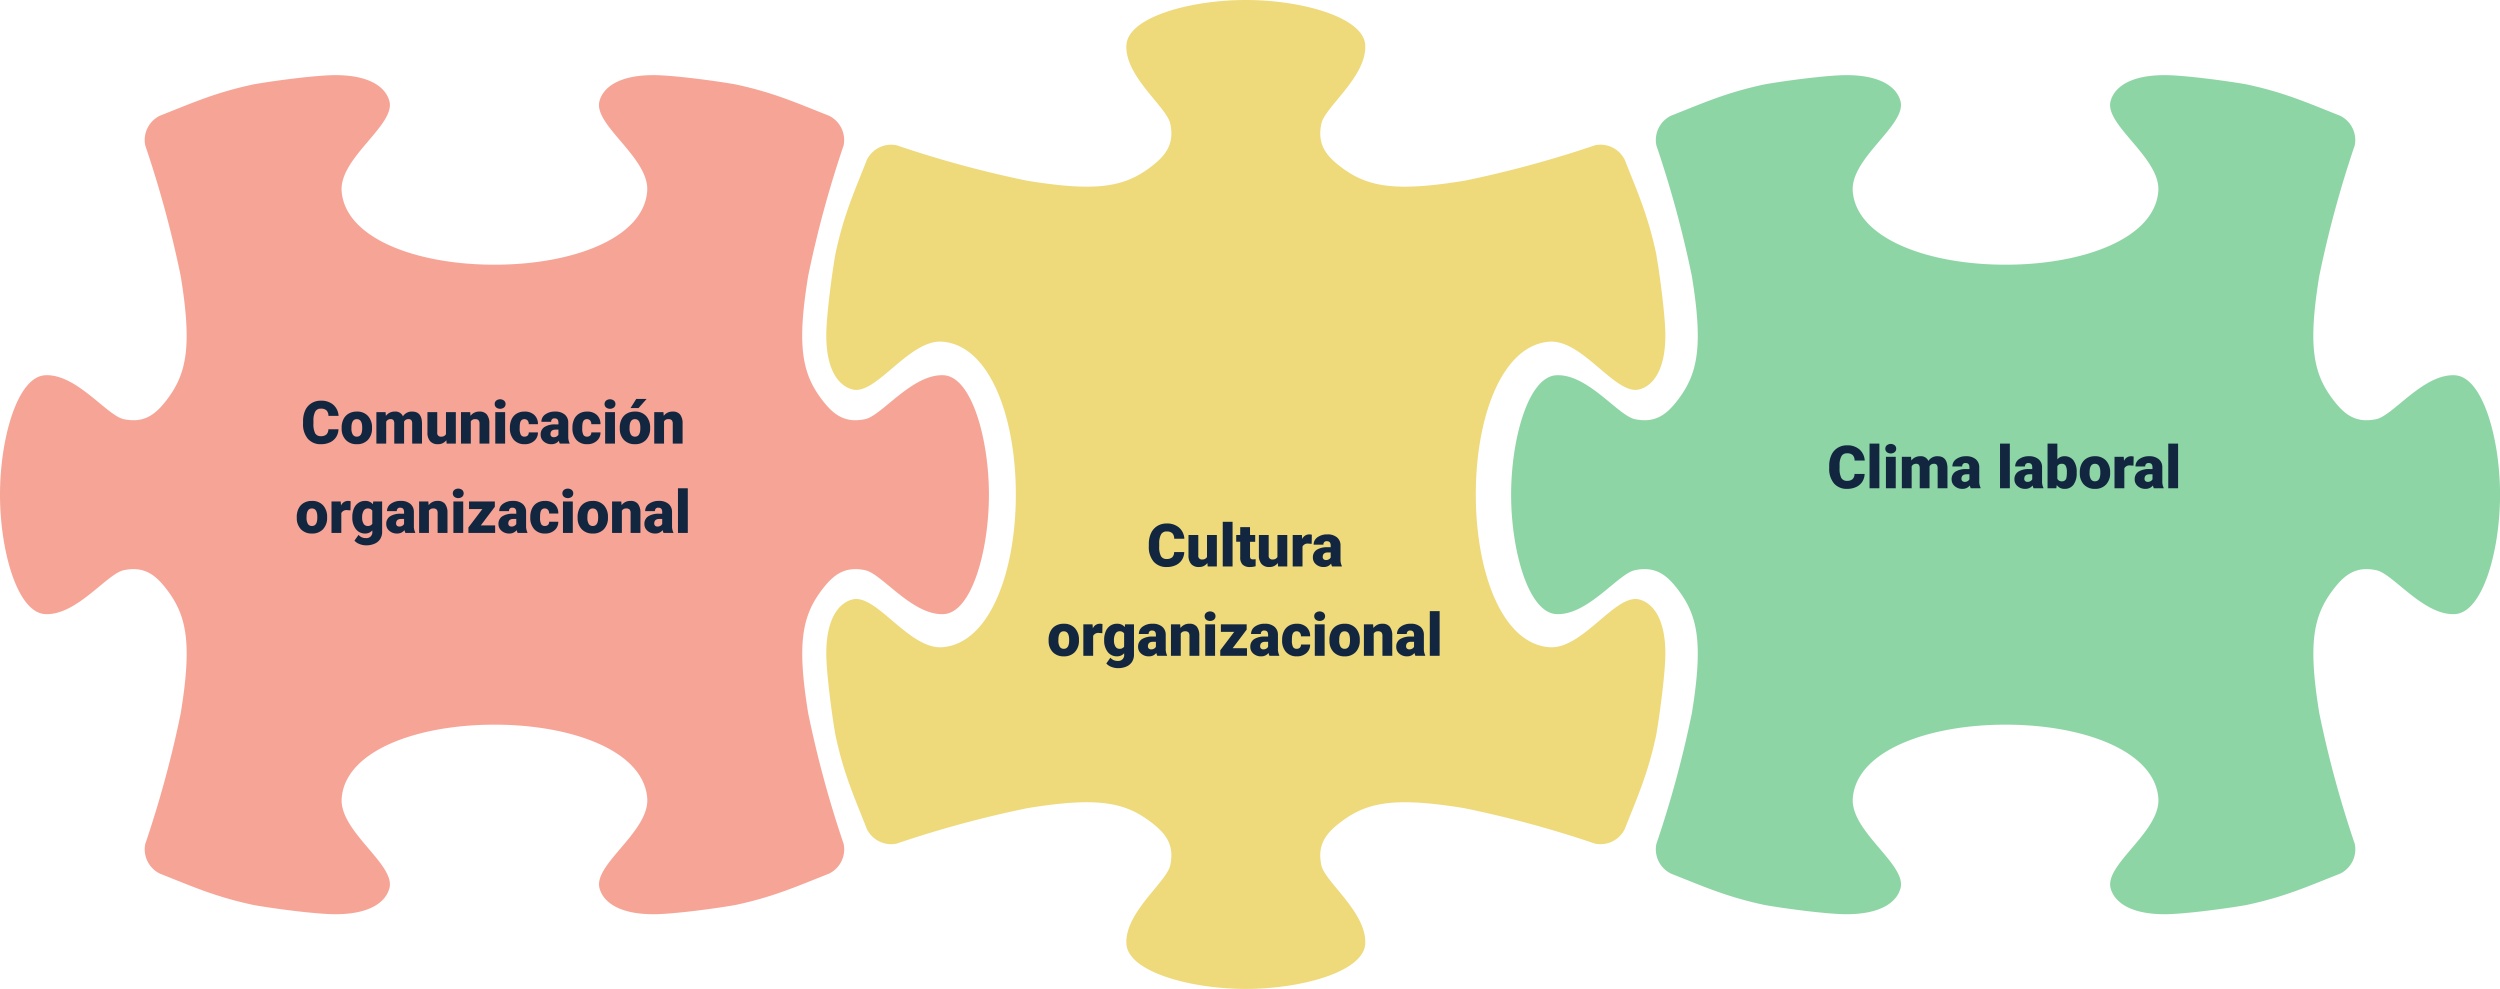 <svg xmlns="http://www.w3.org/2000/svg" width="671.686" height="265.688" viewBox="0 0 671.686 265.688">
  <g id="Grupo_1106885" data-name="Grupo 1106885" transform="translate(-464.051 -14312.812)">
    <path id="Trazado_912677" data-name="Trazado 912677" d="M253.564,99.154c-8.4-.459-16.592,10.811-21.09,11.783-5.609,1.212-8.674-1.369-11.539-5.1-5.483-7.14-6.86-14.541-3.82-33.249.012-.074.025-.147.042-.22a290.464,290.464,0,0,1,9.5-34.961,7.276,7.276,0,0,0-3.929-7.985c-8.645-3.4-14.823-6.223-25.218-8.436-6.3-1.1-17.127-2.468-21.913-2.468-9.359,0-13.547,3.3-14.536,6.982-1.722,6.408,13.581,15.3,12.815,24.293-1.086,12.756-20.424,19.655-40.99,19.655h-.1c-20.565,0-39.9-6.9-40.99-19.655C91.041,40.8,106.343,31.908,104.622,25.5c-.989-3.679-5.177-6.982-14.537-6.982-4.787,0-15.616,1.371-21.913,2.468C57.776,23.2,51.6,26.025,42.954,29.421a7.276,7.276,0,0,0-3.93,7.985,290.259,290.259,0,0,1,9.5,34.961c.017.073.03.146.042.22,3.04,18.709,1.664,26.109-3.82,33.249-2.866,3.732-5.93,6.312-11.539,5.1-4.5-.971-12.689-12.241-21.09-11.783C4.589,99.565,0,116.38,0,131.238s4.589,31.674,12.123,32.085c8.4.46,16.592-10.811,21.09-11.783,5.609-1.211,8.674,1.369,11.539,5.1,5.483,7.141,6.86,14.542,3.82,33.251-.012.073-.025.147-.042.221a290.281,290.281,0,0,1-9.5,34.959,7.275,7.275,0,0,0,3.93,7.985c8.644,3.4,14.822,6.224,25.217,8.436,6.3,1.1,17.127,2.468,21.913,2.468,9.36,0,13.548-3.3,14.537-6.982,1.721-6.408-13.581-15.3-12.816-24.292,1.086-12.757,20.425-19.655,40.99-19.655h.1c20.566,0,39.9,6.9,40.99,19.655.766,8.99-14.537,17.884-12.815,24.292.989,3.679,5.177,6.982,14.536,6.982,4.787,0,15.616-1.371,21.913-2.468,10.395-2.211,16.573-5.039,25.218-8.436a7.276,7.276,0,0,0,3.929-7.985,290.486,290.486,0,0,1-9.5-34.959c-.017-.074-.03-.148-.042-.221-3.04-18.709-1.664-26.109,3.82-33.251,2.865-3.732,5.93-6.311,11.539-5.1,4.5.971,12.689,12.242,21.09,11.783,7.535-.411,12.123-17.225,12.123-32.085S261.1,99.565,253.564,99.154" transform="translate(464.051 14314.482)" fill="#f6a496"/>
    <path id="Trazado_912678" data-name="Trazado 912678" d="M625.536,99.154c-8.4-.459-16.593,10.811-21.091,11.783-5.609,1.212-8.674-1.369-11.538-5.1-5.483-7.14-6.861-14.541-3.821-33.249.013-.074.025-.147.042-.22a290.456,290.456,0,0,1,9.5-34.961,7.274,7.274,0,0,0-3.93-7.985c-8.643-3.4-14.821-6.223-25.216-8.436-6.3-1.1-17.128-2.468-21.913-2.468-9.36,0-13.549,3.3-14.537,6.982-1.721,6.408,13.581,15.3,12.816,24.293-1.087,12.756-20.425,19.655-40.991,19.655h-.1c-20.565,0-39.9-6.9-40.99-19.655-.765-8.991,14.538-17.885,12.816-24.293-.989-3.679-5.177-6.982-14.537-6.982-4.787,0-15.616,1.371-21.914,2.468-10.395,2.212-16.571,5.039-25.216,8.436A7.276,7.276,0,0,0,411,37.406a290.665,290.665,0,0,1,9.5,34.961c.016.073.029.146.042.22,3.04,18.709,1.663,26.109-3.821,33.249-2.866,3.732-5.929,6.312-11.538,5.1-4.5-.971-12.69-12.241-21.091-11.783-7.534.411-12.122,17.226-12.122,32.083s4.588,31.674,12.122,32.085c8.4.46,16.593-10.811,21.091-11.783,5.609-1.211,8.673,1.369,11.538,5.1,5.483,7.141,6.861,14.542,3.821,33.251-.013.073-.026.147-.042.221A290.687,290.687,0,0,1,411,225.07a7.275,7.275,0,0,0,3.93,7.985c8.644,3.4,14.821,6.224,25.216,8.436,6.3,1.1,17.127,2.468,21.914,2.468,9.36,0,13.548-3.3,14.537-6.982,1.722-6.408-13.581-15.3-12.816-24.292,1.087-12.757,20.425-19.655,40.99-19.655h.1c20.566,0,39.9,6.9,40.991,19.655.765,8.99-14.537,17.884-12.816,24.292.988,3.679,5.177,6.982,14.537,6.982,4.786,0,15.616-1.371,21.913-2.468,10.395-2.211,16.573-5.039,25.216-8.436a7.274,7.274,0,0,0,3.93-7.985,290.477,290.477,0,0,1-9.5-34.959c-.017-.074-.029-.148-.042-.221-3.04-18.709-1.663-26.109,3.821-33.251,2.864-3.732,5.929-6.311,11.538-5.1,4.5.971,12.689,12.242,21.091,11.783,7.534-.411,12.122-17.225,12.122-32.085s-4.588-31.673-12.122-32.083" transform="translate(498.078 14314.482)" fill="#8ed5a5"/>
    <path id="Trazado_912679" data-name="Trazado 912679" d="M285.14,12.122c-.46,8.4,10.811,16.593,11.782,21.09,1.212,5.609-1.368,8.674-5.1,11.539-7.14,5.483-14.539,6.86-33.249,3.82-.073-.012-.146-.025-.218-.041a290.483,290.483,0,0,1-34.962-9.506,7.275,7.275,0,0,0-7.984,3.93c-3.4,8.644-6.223,14.822-8.436,25.217-1.1,6.3-2.467,17.127-2.467,21.913,0,9.36,3.3,13.548,6.982,14.537,6.407,1.721,15.3-13.582,24.292-12.816,12.756,1.086,19.654,20.424,19.654,40.99v.1c0,20.565-6.9,39.9-19.654,40.99-8.991.765-17.885-14.537-24.292-12.815-3.679.989-6.982,5.177-6.982,14.536,0,4.787,1.37,15.616,2.467,21.913,2.212,10.395,5.04,16.573,8.436,25.217a7.273,7.273,0,0,0,7.984,3.93,290.478,290.478,0,0,1,34.962-9.5c.073-.017.146-.03.218-.042,18.71-3.04,26.109-1.664,33.249,3.82,3.733,2.866,6.312,5.93,5.1,11.539-.97,4.5-12.241,12.689-11.782,21.09.412,7.535,17.225,12.123,32.083,12.123s31.673-4.588,32.085-12.123c.46-8.4-10.81-16.592-11.784-21.09-1.211-5.609,1.369-8.674,5.1-11.539,7.143-5.483,14.542-6.86,33.251-3.82.075.012.147.025.221.042a290.5,290.5,0,0,1,34.96,9.5,7.275,7.275,0,0,0,7.986-3.93c3.4-8.644,6.223-14.822,8.434-25.217,1.1-6.3,2.469-17.127,2.469-21.913,0-9.359-3.3-13.547-6.982-14.536-6.408-1.722-15.3,13.58-24.291,12.815-12.758-1.086-19.656-20.425-19.656-40.99v-.1c0-20.566,6.9-39.9,19.656-40.99,8.989-.766,17.883,14.537,24.291,12.816,3.679-.989,6.982-5.177,6.982-14.537,0-4.787-1.372-15.616-2.469-21.913-2.21-10.395-5.038-16.573-8.434-25.217a7.276,7.276,0,0,0-7.986-3.93,290.5,290.5,0,0,1-34.96,9.506c-.074.016-.146.029-.221.041-18.709,3.04-26.108,1.664-33.251-3.82-3.732-2.866-6.311-5.93-5.1-11.539.974-4.5,12.243-12.689,11.784-21.09C348.9,4.588,332.084,0,317.224,0S285.552,4.588,285.14,12.122" transform="translate(481.546 14312.813)" fill="#eed97b"/>
    <path id="Trazado_913024" data-name="Trazado 913024" d="M50.184,11.148a4.154,4.154,0,0,1-.641,2.1,3.866,3.866,0,0,1-1.645,1.41,5.6,5.6,0,0,1-2.418.5A4.467,4.467,0,0,1,41.949,13.7,6.032,6.032,0,0,1,40.66,9.57V9.008a6.885,6.885,0,0,1,.582-2.926,4.41,4.41,0,0,1,1.676-1.937,4.676,4.676,0,0,1,2.531-.684,4.9,4.9,0,0,1,3.328,1.09,4.306,4.306,0,0,1,1.43,3H47.473a2.037,2.037,0,0,0-.523-1.492,2.153,2.153,0,0,0-1.5-.453,1.638,1.638,0,0,0-1.5.766,4.921,4.921,0,0,0-.5,2.445v.8a5.445,5.445,0,0,0,.457,2.6,1.672,1.672,0,0,0,1.574.781,2.106,2.106,0,0,0,1.445-.445,1.89,1.89,0,0,0,.531-1.414Zm6.211,2.938a2.714,2.714,0,0,1-2.258,1.07,2.662,2.662,0,0,1-2.105-.809,3.4,3.4,0,0,1-.715-2.324V6.547h2.633v5.492A.946.946,0,0,0,55,13.125a1.376,1.376,0,0,0,1.289-.648V6.547h2.648V15H56.473ZM63.16,15H60.52V3H63.16ZM67.848,4.445v2.1h1.391V8.375H67.848v3.867a.987.987,0,0,0,.172.664.922.922,0,0,0,.68.188,3.862,3.862,0,0,0,.656-.047V14.93a4.859,4.859,0,0,1-1.484.227,2.758,2.758,0,0,1-2.008-.641,2.626,2.626,0,0,1-.648-1.945v-4.2H64.137V6.547h1.078v-2.1Zm7.461,9.641a2.714,2.714,0,0,1-2.258,1.07,2.662,2.662,0,0,1-2.105-.809,3.4,3.4,0,0,1-.715-2.324V6.547h2.633v5.492a.946.946,0,0,0,1.055,1.086,1.376,1.376,0,0,0,1.289-.648V6.547h2.648V15H75.387Zm9.1-5.156-.867-.062a1.558,1.558,0,0,0-1.594.781V15H79.316V6.547h2.469l.086,1.086a2.039,2.039,0,0,1,1.852-1.242,2.567,2.567,0,0,1,.734.094ZM89.887,15a2.973,2.973,0,0,1-.25-.758,2.448,2.448,0,0,1-2.031.914,3,3,0,0,1-2.031-.723,2.3,2.3,0,0,1-.836-1.816,2.364,2.364,0,0,1,1.016-2.078,5.174,5.174,0,0,1,2.953-.7h.813V9.388q0-1.17-1.008-1.17a.824.824,0,0,0-.937.926H84.941a2.36,2.36,0,0,1,1.043-1.99,4.383,4.383,0,0,1,2.66-.765A3.843,3.843,0,0,1,91.2,7.18a2.743,2.743,0,0,1,.961,2.164v3.742a3.832,3.832,0,0,0,.359,1.781V15Zm-1.648-1.719a1.469,1.469,0,0,0,.816-.211,1.322,1.322,0,0,0,.465-.477V11.242h-.766q-1.375,0-1.375,1.234a.754.754,0,0,0,.242.582A.876.876,0,0,0,88.238,13.281ZM13.73,34.7a4.989,4.989,0,0,1,.492-2.254,3.52,3.52,0,0,1,1.414-1.52,4.259,4.259,0,0,1,2.164-.531,3.887,3.887,0,0,1,2.992,1.176,4.512,4.512,0,0,1,1.094,3.2v.094A4.378,4.378,0,0,1,20.789,38a3.9,3.9,0,0,1-2.973,1.16,3.942,3.942,0,0,1-2.9-1.082,4.232,4.232,0,0,1-1.18-2.934Zm2.633.164a3.145,3.145,0,0,0,.367,1.719,1.223,1.223,0,0,0,1.086.547q1.406,0,1.438-2.164V34.7q0-2.273-1.453-2.273-1.32,0-1.43,1.961Zm11.8-1.93-.867-.062a1.558,1.558,0,0,0-1.594.781V39H23.066V30.547h2.469l.086,1.086a2.039,2.039,0,0,1,1.852-1.242,2.567,2.567,0,0,1,.734.094Zm.492,1.781a5.708,5.708,0,0,1,.422-2.266,3.4,3.4,0,0,1,1.211-1.52,3.192,3.192,0,0,1,1.836-.535,2.538,2.538,0,0,1,2.063.891l.094-.734h2.391V38.68a3.564,3.564,0,0,1-.52,1.941,3.334,3.334,0,0,1-1.5,1.266,5.528,5.528,0,0,1-2.281.441,4.769,4.769,0,0,1-1.8-.352,3.251,3.251,0,0,1-1.332-.914l1.1-1.547a2.414,2.414,0,0,0,1.938.867,1.568,1.568,0,0,0,1.75-1.8V38.32a2.472,2.472,0,0,1-1.914.836,3.055,3.055,0,0,1-2.5-1.184,4.9,4.9,0,0,1-.953-3.168Zm2.641.164a3.007,3.007,0,0,0,.391,1.645,1.232,1.232,0,0,0,1.094.605,1.4,1.4,0,0,0,1.242-.57V33a1.363,1.363,0,0,0-1.227-.578,1.241,1.241,0,0,0-1.1.629A3.429,3.429,0,0,0,31.293,34.875ZM42.926,39a2.973,2.973,0,0,1-.25-.758,2.448,2.448,0,0,1-2.031.914,3,3,0,0,1-2.031-.723,2.3,2.3,0,0,1-.836-1.816,2.364,2.364,0,0,1,1.016-2.078,5.174,5.174,0,0,1,2.953-.7h.813v-.448q0-1.17-1.008-1.17a.824.824,0,0,0-.937.926H37.98a2.36,2.36,0,0,1,1.043-1.99,4.383,4.383,0,0,1,2.66-.765,3.843,3.843,0,0,1,2.555.789,2.743,2.743,0,0,1,.961,2.164v3.742a3.832,3.832,0,0,0,.359,1.781V39Zm-1.648-1.719a1.469,1.469,0,0,0,.816-.211,1.322,1.322,0,0,0,.465-.477V35.242h-.766q-1.375,0-1.375,1.234a.754.754,0,0,0,.242.582A.876.876,0,0,0,41.277,37.281Zm7.8-6.734.086.992a2.867,2.867,0,0,1,2.414-1.148,2.412,2.412,0,0,1,1.973.789,3.757,3.757,0,0,1,.676,2.375V39H51.582V33.664a1.426,1.426,0,0,0-.258-.941,1.193,1.193,0,0,0-.937-.3,1.256,1.256,0,0,0-1.148.609V39H46.605V30.547ZM58.457,39H55.816V30.547h2.641Zm-2.8-10.633a1.175,1.175,0,0,1,.406-.922,1.727,1.727,0,0,1,2.109,0,1.249,1.249,0,0,1,0,1.844,1.727,1.727,0,0,1-2.109,0A1.175,1.175,0,0,1,55.66,28.367Zm7.523,8.6h3.852V39h-7.18V37.531l3.75-4.953H60.02V30.547h6.93v1.422ZM73.074,39a2.973,2.973,0,0,1-.25-.758,2.448,2.448,0,0,1-2.031.914,3,3,0,0,1-2.031-.723,2.3,2.3,0,0,1-.836-1.816,2.364,2.364,0,0,1,1.016-2.078,5.174,5.174,0,0,1,2.953-.7h.813v-.448q0-1.17-1.008-1.17a.824.824,0,0,0-.937.926H68.129a2.36,2.36,0,0,1,1.043-1.99,4.383,4.383,0,0,1,2.66-.765,3.843,3.843,0,0,1,2.555.789,2.743,2.743,0,0,1,.961,2.164v3.742a3.832,3.832,0,0,0,.359,1.781V39Zm-1.648-1.719a1.469,1.469,0,0,0,.816-.211,1.322,1.322,0,0,0,.465-.477V35.242h-.766q-1.375,0-1.375,1.234a.754.754,0,0,0,.242.582A.876.876,0,0,0,71.426,37.281Zm8.953-.156a1.171,1.171,0,0,0,.859-.3,1.1,1.1,0,0,0,.3-.84H84a2.923,2.923,0,0,1-1,2.281,3.705,3.705,0,0,1-2.566.891A3.751,3.751,0,0,1,77.535,38a4.556,4.556,0,0,1-1.062-3.2v-.109a5.149,5.149,0,0,1,.473-2.262,3.441,3.441,0,0,1,1.363-1.508,4.065,4.065,0,0,1,2.109-.527,3.658,3.658,0,0,1,2.617.914A3.242,3.242,0,0,1,84,33.781H81.535a1.445,1.445,0,0,0-.32-1.008,1.106,1.106,0,0,0-.859-.352q-1.023,0-1.2,1.3a9.206,9.206,0,0,0-.055,1.141,3.616,3.616,0,0,0,.3,1.766A1.055,1.055,0,0,0,80.379,37.125ZM87.895,39H85.254V30.547h2.641ZM85.1,28.367a1.175,1.175,0,0,1,.406-.922,1.727,1.727,0,0,1,2.109,0,1.249,1.249,0,0,1,0,1.844,1.727,1.727,0,0,1-2.109,0A1.175,1.175,0,0,1,85.1,28.367ZM89.184,34.7a4.989,4.989,0,0,1,.492-2.254,3.52,3.52,0,0,1,1.414-1.52,4.259,4.259,0,0,1,2.164-.531,3.887,3.887,0,0,1,2.992,1.176,4.512,4.512,0,0,1,1.094,3.2v.094A4.378,4.378,0,0,1,96.242,38a3.9,3.9,0,0,1-2.973,1.16,3.942,3.942,0,0,1-2.9-1.082,4.232,4.232,0,0,1-1.18-2.934Zm2.633.164a3.145,3.145,0,0,0,.367,1.719,1.223,1.223,0,0,0,1.086.547q1.406,0,1.438-2.164V34.7q0-2.273-1.453-2.273-1.32,0-1.43,1.961Zm9.1-4.312.086.992a2.867,2.867,0,0,1,2.414-1.148,2.412,2.412,0,0,1,1.973.789,3.757,3.757,0,0,1,.676,2.375V39h-2.641V33.664a1.426,1.426,0,0,0-.258-.941,1.193,1.193,0,0,0-.937-.3,1.256,1.256,0,0,0-1.148.609V39H98.449V30.547ZM112.285,39a2.973,2.973,0,0,1-.25-.758,2.448,2.448,0,0,1-2.031.914,3,3,0,0,1-2.031-.723,2.3,2.3,0,0,1-.836-1.816,2.364,2.364,0,0,1,1.016-2.078,5.174,5.174,0,0,1,2.953-.7h.813v-.448q0-1.17-1.008-1.17a.824.824,0,0,0-.937.926H107.34a2.36,2.36,0,0,1,1.043-1.99,4.383,4.383,0,0,1,2.66-.765,3.843,3.843,0,0,1,2.555.789,2.743,2.743,0,0,1,.961,2.164v3.742a3.832,3.832,0,0,0,.359,1.781V39Zm-1.648-1.719a1.469,1.469,0,0,0,.816-.211,1.322,1.322,0,0,0,.465-.477V35.242h-.766q-1.375,0-1.375,1.234a.754.754,0,0,0,.242.582A.876.876,0,0,0,110.637,37.281ZM118.793,39h-2.641V27h2.641Z" transform="translate(732.051 14450)" fill="#12263f"/>
    <path id="Trazado_913023" data-name="Trazado 913023" d="M25.945,11.148a4.154,4.154,0,0,1-.641,2.1,3.866,3.866,0,0,1-1.645,1.41,5.6,5.6,0,0,1-2.418.5A4.467,4.467,0,0,1,17.711,13.7,6.032,6.032,0,0,1,16.422,9.57V9.008A6.885,6.885,0,0,1,17,6.082,4.41,4.41,0,0,1,18.68,4.145a4.676,4.676,0,0,1,2.531-.684,4.9,4.9,0,0,1,3.328,1.09,4.306,4.306,0,0,1,1.43,3H23.234a2.037,2.037,0,0,0-.523-1.492,2.153,2.153,0,0,0-1.5-.453,1.638,1.638,0,0,0-1.5.766,4.921,4.921,0,0,0-.5,2.445v.8a5.445,5.445,0,0,0,.457,2.6,1.672,1.672,0,0,0,1.574.781,2.106,2.106,0,0,0,1.445-.445,1.89,1.89,0,0,0,.531-1.414Zm.844-.453a4.989,4.989,0,0,1,.492-2.254A3.52,3.52,0,0,1,28.7,6.922a4.259,4.259,0,0,1,2.164-.531,3.887,3.887,0,0,1,2.992,1.176,4.512,4.512,0,0,1,1.094,3.2v.094A4.378,4.378,0,0,1,33.848,14a3.9,3.9,0,0,1-2.973,1.16,3.942,3.942,0,0,1-2.9-1.082,4.232,4.232,0,0,1-1.18-2.934Zm2.633.164a3.145,3.145,0,0,0,.367,1.719,1.223,1.223,0,0,0,1.086.547q1.406,0,1.438-2.164V10.7q0-2.273-1.453-2.273-1.32,0-1.43,1.961Zm9.172-4.312.086.992a2.906,2.906,0,0,1,2.414-1.148,2.14,2.14,0,0,1,2.164,1.273,2.813,2.813,0,0,1,2.484-1.273q2.57,0,2.641,3.109V15H45.742V9.664a1.611,1.611,0,0,0-.219-.945.931.931,0,0,0-.8-.3,1.247,1.247,0,0,0-1.164.7l.008.109V15H40.93V9.68a1.694,1.694,0,0,0-.211-.961.929.929,0,0,0-.8-.3,1.263,1.263,0,0,0-1.156.7V15H36.125V6.547Zm16.328,7.539a2.714,2.714,0,0,1-2.258,1.07,2.662,2.662,0,0,1-2.105-.809,3.4,3.4,0,0,1-.715-2.324V6.547h2.633v5.492a.946.946,0,0,0,1.055,1.086,1.376,1.376,0,0,0,1.289-.648V6.547h2.648V15H55Zm6.406-7.539.086.992a2.867,2.867,0,0,1,2.414-1.148A2.412,2.412,0,0,1,65.8,7.18a3.757,3.757,0,0,1,.676,2.375V15H63.836V9.664a1.426,1.426,0,0,0-.258-.941,1.193,1.193,0,0,0-.937-.3,1.256,1.256,0,0,0-1.148.609V15H58.859V6.547ZM70.711,15H68.07V6.547h2.641Zm-2.8-10.633a1.175,1.175,0,0,1,.406-.922,1.727,1.727,0,0,1,2.109,0,1.175,1.175,0,0,1,.406.922,1.175,1.175,0,0,1-.406.922,1.727,1.727,0,0,1-2.109,0A1.175,1.175,0,0,1,67.914,4.367Zm7.992,8.758a1.171,1.171,0,0,0,.859-.3,1.1,1.1,0,0,0,.3-.84h2.469a2.922,2.922,0,0,1-1,2.281,3.705,3.705,0,0,1-2.566.891A3.751,3.751,0,0,1,73.063,14,4.556,4.556,0,0,1,72,10.8v-.109a5.149,5.149,0,0,1,.473-2.262,3.441,3.441,0,0,1,1.363-1.508,4.065,4.065,0,0,1,2.109-.527,3.658,3.658,0,0,1,2.617.914,3.242,3.242,0,0,1,.969,2.477H77.063a1.445,1.445,0,0,0-.32-1.008,1.106,1.106,0,0,0-.859-.352q-1.023,0-1.2,1.3a9.206,9.206,0,0,0-.055,1.141,3.616,3.616,0,0,0,.3,1.766A1.055,1.055,0,0,0,75.906,13.125ZM85.406,15a2.973,2.973,0,0,1-.25-.758,2.448,2.448,0,0,1-2.031.914,3,3,0,0,1-2.031-.723,2.3,2.3,0,0,1-.836-1.816,2.364,2.364,0,0,1,1.016-2.078,5.174,5.174,0,0,1,2.953-.7h.813V9.388q0-1.17-1.008-1.17a.824.824,0,0,0-.937.926H80.461A2.36,2.36,0,0,1,81.5,7.155a4.383,4.383,0,0,1,2.66-.765,3.843,3.843,0,0,1,2.555.789,2.743,2.743,0,0,1,.961,2.164v3.742a3.832,3.832,0,0,0,.359,1.781V15Zm-1.648-1.719a1.469,1.469,0,0,0,.816-.211,1.322,1.322,0,0,0,.465-.477V11.242h-.766q-1.375,0-1.375,1.234a.754.754,0,0,0,.242.582A.876.876,0,0,0,83.758,13.281Zm8.953-.156a1.171,1.171,0,0,0,.859-.3,1.1,1.1,0,0,0,.3-.84h2.469a2.922,2.922,0,0,1-1,2.281,3.705,3.705,0,0,1-2.566.891A3.751,3.751,0,0,1,89.867,14,4.556,4.556,0,0,1,88.8,10.8v-.109a5.149,5.149,0,0,1,.473-2.262,3.441,3.441,0,0,1,1.363-1.508,4.065,4.065,0,0,1,2.109-.527,3.658,3.658,0,0,1,2.617.914,3.242,3.242,0,0,1,.969,2.477H93.867a1.445,1.445,0,0,0-.32-1.008,1.106,1.106,0,0,0-.859-.352q-1.023,0-1.2,1.3a9.206,9.206,0,0,0-.055,1.141,3.616,3.616,0,0,0,.3,1.766A1.055,1.055,0,0,0,92.711,13.125ZM100.227,15H97.586V6.547h2.641ZM97.43,4.367a1.175,1.175,0,0,1,.406-.922,1.727,1.727,0,0,1,2.109,0,1.175,1.175,0,0,1,.406.922,1.175,1.175,0,0,1-.406.922,1.727,1.727,0,0,1-2.109,0A1.175,1.175,0,0,1,97.43,4.367Zm4.086,6.328a4.989,4.989,0,0,1,.492-2.254,3.52,3.52,0,0,1,1.414-1.52,4.259,4.259,0,0,1,2.164-.531,3.887,3.887,0,0,1,2.992,1.176,4.512,4.512,0,0,1,1.094,3.2v.094a4.378,4.378,0,0,1-1.1,3.137,3.9,3.9,0,0,1-2.973,1.16,3.942,3.942,0,0,1-2.9-1.082,4.232,4.232,0,0,1-1.18-2.934Zm2.633.164a3.145,3.145,0,0,0,.367,1.719,1.223,1.223,0,0,0,1.086.547q1.406,0,1.438-2.164V10.7q0-2.273-1.453-2.273-1.32,0-1.43,1.961ZM105.945,3h2.781l-2.172,2.453-2.148,0Zm7.3,3.547.086.992a2.867,2.867,0,0,1,2.414-1.148,2.412,2.412,0,0,1,1.973.789,3.757,3.757,0,0,1,.676,2.375V15h-2.641V9.664a1.426,1.426,0,0,0-.258-.941,1.193,1.193,0,0,0-.937-.3,1.256,1.256,0,0,0-1.148.609V15h-2.633V6.547ZM14.73,34.7a4.989,4.989,0,0,1,.492-2.254,3.52,3.52,0,0,1,1.414-1.52,4.259,4.259,0,0,1,2.164-.531,3.887,3.887,0,0,1,2.992,1.176,4.512,4.512,0,0,1,1.094,3.2v.094A4.378,4.378,0,0,1,21.789,38a3.9,3.9,0,0,1-2.973,1.16,3.942,3.942,0,0,1-2.9-1.082,4.232,4.232,0,0,1-1.18-2.934Zm2.633.164a3.145,3.145,0,0,0,.367,1.719,1.223,1.223,0,0,0,1.086.547q1.406,0,1.438-2.164V34.7q0-2.273-1.453-2.273-1.32,0-1.43,1.961Zm11.8-1.93-.867-.062a1.558,1.558,0,0,0-1.594.781V39H24.066V30.547h2.469l.086,1.086a2.039,2.039,0,0,1,1.852-1.242,2.567,2.567,0,0,1,.734.094Zm.492,1.781a5.708,5.708,0,0,1,.422-2.266,3.4,3.4,0,0,1,1.211-1.52,3.192,3.192,0,0,1,1.836-.535,2.538,2.538,0,0,1,2.063.891l.094-.734h2.391V38.68a3.564,3.564,0,0,1-.52,1.941,3.334,3.334,0,0,1-1.5,1.266,5.528,5.528,0,0,1-2.281.441,4.769,4.769,0,0,1-1.8-.352,3.251,3.251,0,0,1-1.332-.914l1.1-1.547a2.414,2.414,0,0,0,1.938.867,1.568,1.568,0,0,0,1.75-1.8V38.32a2.472,2.472,0,0,1-1.914.836,3.055,3.055,0,0,1-2.5-1.184,4.9,4.9,0,0,1-.953-3.168Zm2.641.164a3.007,3.007,0,0,0,.391,1.645,1.232,1.232,0,0,0,1.094.605,1.4,1.4,0,0,0,1.242-.57V33a1.363,1.363,0,0,0-1.227-.578,1.241,1.241,0,0,0-1.1.629A3.429,3.429,0,0,0,32.293,34.875ZM43.926,39a2.973,2.973,0,0,1-.25-.758,2.448,2.448,0,0,1-2.031.914,3,3,0,0,1-2.031-.723,2.3,2.3,0,0,1-.836-1.816,2.364,2.364,0,0,1,1.016-2.078,5.174,5.174,0,0,1,2.953-.7h.813v-.448q0-1.17-1.008-1.17a.824.824,0,0,0-.937.926H38.98a2.36,2.36,0,0,1,1.043-1.99,4.383,4.383,0,0,1,2.66-.765,3.843,3.843,0,0,1,2.555.789,2.743,2.743,0,0,1,.961,2.164v3.742a3.832,3.832,0,0,0,.359,1.781V39Zm-1.648-1.719a1.469,1.469,0,0,0,.816-.211,1.322,1.322,0,0,0,.465-.477V35.242h-.766q-1.375,0-1.375,1.234a.754.754,0,0,0,.242.582A.876.876,0,0,0,42.277,37.281Zm7.8-6.734.086.992a2.867,2.867,0,0,1,2.414-1.148,2.412,2.412,0,0,1,1.973.789,3.757,3.757,0,0,1,.676,2.375V39H52.582V33.664a1.426,1.426,0,0,0-.258-.941,1.193,1.193,0,0,0-.937-.3,1.256,1.256,0,0,0-1.148.609V39H47.605V30.547ZM59.457,39H56.816V30.547h2.641Zm-2.8-10.633a1.175,1.175,0,0,1,.406-.922,1.727,1.727,0,0,1,2.109,0,1.249,1.249,0,0,1,0,1.844,1.727,1.727,0,0,1-2.109,0A1.175,1.175,0,0,1,56.66,28.367Zm7.523,8.6h3.852V39h-7.18V37.531l3.75-4.953H61.02V30.547h6.93v1.422ZM74.074,39a2.973,2.973,0,0,1-.25-.758,2.448,2.448,0,0,1-2.031.914,3,3,0,0,1-2.031-.723,2.3,2.3,0,0,1-.836-1.816,2.364,2.364,0,0,1,1.016-2.078,5.174,5.174,0,0,1,2.953-.7h.813v-.448q0-1.17-1.008-1.17a.824.824,0,0,0-.937.926H69.129a2.36,2.36,0,0,1,1.043-1.99,4.383,4.383,0,0,1,2.66-.765,3.843,3.843,0,0,1,2.555.789,2.743,2.743,0,0,1,.961,2.164v3.742a3.832,3.832,0,0,0,.359,1.781V39Zm-1.648-1.719a1.469,1.469,0,0,0,.816-.211,1.322,1.322,0,0,0,.465-.477V35.242h-.766q-1.375,0-1.375,1.234a.754.754,0,0,0,.242.582A.876.876,0,0,0,72.426,37.281Zm8.953-.156a1.171,1.171,0,0,0,.859-.3,1.1,1.1,0,0,0,.3-.84H85a2.923,2.923,0,0,1-1,2.281,3.705,3.705,0,0,1-2.566.891A3.751,3.751,0,0,1,78.535,38a4.556,4.556,0,0,1-1.062-3.2v-.109a5.149,5.149,0,0,1,.473-2.262,3.441,3.441,0,0,1,1.363-1.508,4.065,4.065,0,0,1,2.109-.527,3.658,3.658,0,0,1,2.617.914A3.242,3.242,0,0,1,85,33.781H82.535a1.445,1.445,0,0,0-.32-1.008,1.106,1.106,0,0,0-.859-.352q-1.023,0-1.2,1.3a9.206,9.206,0,0,0-.055,1.141,3.616,3.616,0,0,0,.3,1.766A1.055,1.055,0,0,0,81.379,37.125ZM88.895,39H86.254V30.547h2.641ZM86.1,28.367a1.175,1.175,0,0,1,.406-.922,1.727,1.727,0,0,1,2.109,0,1.249,1.249,0,0,1,0,1.844,1.727,1.727,0,0,1-2.109,0A1.175,1.175,0,0,1,86.1,28.367ZM90.184,34.7a4.989,4.989,0,0,1,.492-2.254,3.52,3.52,0,0,1,1.414-1.52,4.259,4.259,0,0,1,2.164-.531,3.887,3.887,0,0,1,2.992,1.176,4.512,4.512,0,0,1,1.094,3.2v.094A4.378,4.378,0,0,1,97.242,38a3.9,3.9,0,0,1-2.973,1.16,3.942,3.942,0,0,1-2.9-1.082,4.232,4.232,0,0,1-1.18-2.934Zm2.633.164a3.145,3.145,0,0,0,.367,1.719,1.223,1.223,0,0,0,1.086.547q1.406,0,1.438-2.164V34.7q0-2.273-1.453-2.273-1.32,0-1.43,1.961Zm9.1-4.312.086.992a2.867,2.867,0,0,1,2.414-1.148,2.412,2.412,0,0,1,1.973.789,3.757,3.757,0,0,1,.676,2.375V39h-2.641V33.664a1.426,1.426,0,0,0-.258-.941,1.193,1.193,0,0,0-.937-.3,1.256,1.256,0,0,0-1.148.609V39H99.449V30.547ZM113.285,39a2.973,2.973,0,0,1-.25-.758,2.448,2.448,0,0,1-2.031.914,3,3,0,0,1-2.031-.723,2.3,2.3,0,0,1-.836-1.816,2.364,2.364,0,0,1,1.016-2.078,5.174,5.174,0,0,1,2.953-.7h.813v-.448q0-1.17-1.008-1.17a.824.824,0,0,0-.937.926H108.34a2.36,2.36,0,0,1,1.043-1.99,4.383,4.383,0,0,1,2.66-.765,3.843,3.843,0,0,1,2.555.789,2.743,2.743,0,0,1,.961,2.164v3.742a3.832,3.832,0,0,0,.359,1.781V39Zm-1.648-1.719a1.469,1.469,0,0,0,.816-.211,1.322,1.322,0,0,0,.465-.477V35.242h-.766q-1.375,0-1.375,1.234a.754.754,0,0,0,.242.582A.876.876,0,0,0,111.637,37.281ZM119.793,39h-2.641V27h2.641Z" transform="translate(529.051 14417)" fill="#12263f"/>
    <path id="Trazado_913025" data-name="Trazado 913025" d="M29.984,11.148a4.154,4.154,0,0,1-.641,2.1,3.866,3.866,0,0,1-1.645,1.41,5.6,5.6,0,0,1-2.418.5A4.467,4.467,0,0,1,21.75,13.7,6.032,6.032,0,0,1,20.461,9.57V9.008a6.885,6.885,0,0,1,.582-2.926,4.41,4.41,0,0,1,1.676-1.937,4.676,4.676,0,0,1,2.531-.684,4.9,4.9,0,0,1,3.328,1.09,4.306,4.306,0,0,1,1.43,3H27.273a2.037,2.037,0,0,0-.523-1.492,2.153,2.153,0,0,0-1.5-.453,1.638,1.638,0,0,0-1.5.766,4.921,4.921,0,0,0-.5,2.445v.8a5.445,5.445,0,0,0,.457,2.6,1.672,1.672,0,0,0,1.574.781,2.106,2.106,0,0,0,1.445-.445,1.89,1.89,0,0,0,.531-1.414ZM33.938,15H31.3V3h2.641Zm4.4,0H35.7V6.547h2.641Zm-2.8-10.633a1.175,1.175,0,0,1,.406-.922,1.727,1.727,0,0,1,2.109,0,1.175,1.175,0,0,1,.406.922,1.175,1.175,0,0,1-.406.922,1.727,1.727,0,0,1-2.109,0A1.175,1.175,0,0,1,35.539,4.367Zm6.906,2.18.086.992a2.906,2.906,0,0,1,2.414-1.148,2.14,2.14,0,0,1,2.164,1.273,2.813,2.813,0,0,1,2.484-1.273q2.57,0,2.641,3.109V15H49.594V9.664a1.611,1.611,0,0,0-.219-.945.931.931,0,0,0-.8-.3,1.247,1.247,0,0,0-1.164.7l.008.109V15H44.781V9.68a1.694,1.694,0,0,0-.211-.961.929.929,0,0,0-.8-.3,1.263,1.263,0,0,0-1.156.7V15H39.977V6.547ZM58.5,15a2.973,2.973,0,0,1-.25-.758,2.448,2.448,0,0,1-2.031.914,3,3,0,0,1-2.031-.723,2.3,2.3,0,0,1-.836-1.816,2.364,2.364,0,0,1,1.016-2.078,5.174,5.174,0,0,1,2.953-.7h.813V9.388q0-1.17-1.008-1.17a.824.824,0,0,0-.937.926H53.555A2.36,2.36,0,0,1,54.6,7.155a4.383,4.383,0,0,1,2.66-.765,3.843,3.843,0,0,1,2.555.789,2.743,2.743,0,0,1,.961,2.164v3.742a3.832,3.832,0,0,0,.359,1.781V15Zm-1.648-1.719a1.469,1.469,0,0,0,.816-.211,1.322,1.322,0,0,0,.465-.477V11.242h-.766q-1.375,0-1.375,1.234a.754.754,0,0,0,.242.582A.876.876,0,0,0,56.852,13.281ZM68.992,15H66.352V3h2.641Zm6.383,0a2.973,2.973,0,0,1-.25-.758,2.448,2.448,0,0,1-2.031.914,3,3,0,0,1-2.031-.723,2.3,2.3,0,0,1-.836-1.816,2.364,2.364,0,0,1,1.016-2.078,5.174,5.174,0,0,1,2.953-.7h.813V9.388q0-1.17-1.008-1.17a.824.824,0,0,0-.937.926H70.43a2.36,2.36,0,0,1,1.043-1.99,4.383,4.383,0,0,1,2.66-.765,3.843,3.843,0,0,1,2.555.789,2.743,2.743,0,0,1,.961,2.164v3.742a3.832,3.832,0,0,0,.359,1.781V15Zm-1.648-1.719a1.469,1.469,0,0,0,.816-.211,1.322,1.322,0,0,0,.465-.477V11.242h-.766q-1.375,0-1.375,1.234a.754.754,0,0,0,.242.582A.876.876,0,0,0,73.727,13.281Zm13.227-2.437a5.152,5.152,0,0,1-.859,3.2,2.878,2.878,0,0,1-2.422,1.117,2.5,2.5,0,0,1-2.078-1.023L81.484,15H79.125V3h2.633V7.227a2.41,2.41,0,0,1,1.9-.836,2.879,2.879,0,0,1,2.438,1.133,5.179,5.179,0,0,1,.859,3.188Zm-2.641-.168a3.437,3.437,0,0,0-.324-1.735,1.093,1.093,0,0,0-1-.519,1.261,1.261,0,0,0-1.234.679v3.354a1.268,1.268,0,0,0,1.25.671,1.118,1.118,0,0,0,1.18-.9A6.5,6.5,0,0,0,84.313,10.676Zm3.469.019a4.989,4.989,0,0,1,.492-2.254,3.52,3.52,0,0,1,1.414-1.52,4.259,4.259,0,0,1,2.164-.531,3.887,3.887,0,0,1,2.992,1.176,4.512,4.512,0,0,1,1.094,3.2v.094A4.378,4.378,0,0,1,94.84,14a3.9,3.9,0,0,1-2.973,1.16,3.942,3.942,0,0,1-2.9-1.082,4.232,4.232,0,0,1-1.18-2.934Zm2.633.164a3.145,3.145,0,0,0,.367,1.719,1.223,1.223,0,0,0,1.086.547q1.406,0,1.438-2.164V10.7q0-2.273-1.453-2.273-1.32,0-1.43,1.961Zm11.8-1.93-.867-.062a1.558,1.558,0,0,0-1.594.781V15H97.117V6.547h2.469l.086,1.086a2.039,2.039,0,0,1,1.852-1.242,2.567,2.567,0,0,1,.734.094ZM107.688,15a2.973,2.973,0,0,1-.25-.758,2.448,2.448,0,0,1-2.031.914,3,3,0,0,1-2.031-.723,2.3,2.3,0,0,1-.836-1.816,2.364,2.364,0,0,1,1.016-2.078,5.174,5.174,0,0,1,2.953-.7h.813V9.388q0-1.17-1.008-1.17a.824.824,0,0,0-.937.926h-2.633a2.36,2.36,0,0,1,1.043-1.99,4.383,4.383,0,0,1,2.66-.765A3.843,3.843,0,0,1,109,7.18a2.743,2.743,0,0,1,.961,2.164v3.742a3.832,3.832,0,0,0,.359,1.781V15Zm-1.648-1.719a1.469,1.469,0,0,0,.816-.211,1.322,1.322,0,0,0,.465-.477V11.242h-.766q-1.375,0-1.375,1.234a.754.754,0,0,0,.242.582A.876.876,0,0,0,106.039,13.281ZM114.2,15h-2.641V3H114.2Z" transform="translate(935.051 14429)" fill="#12263f"/>
  </g>
</svg>

